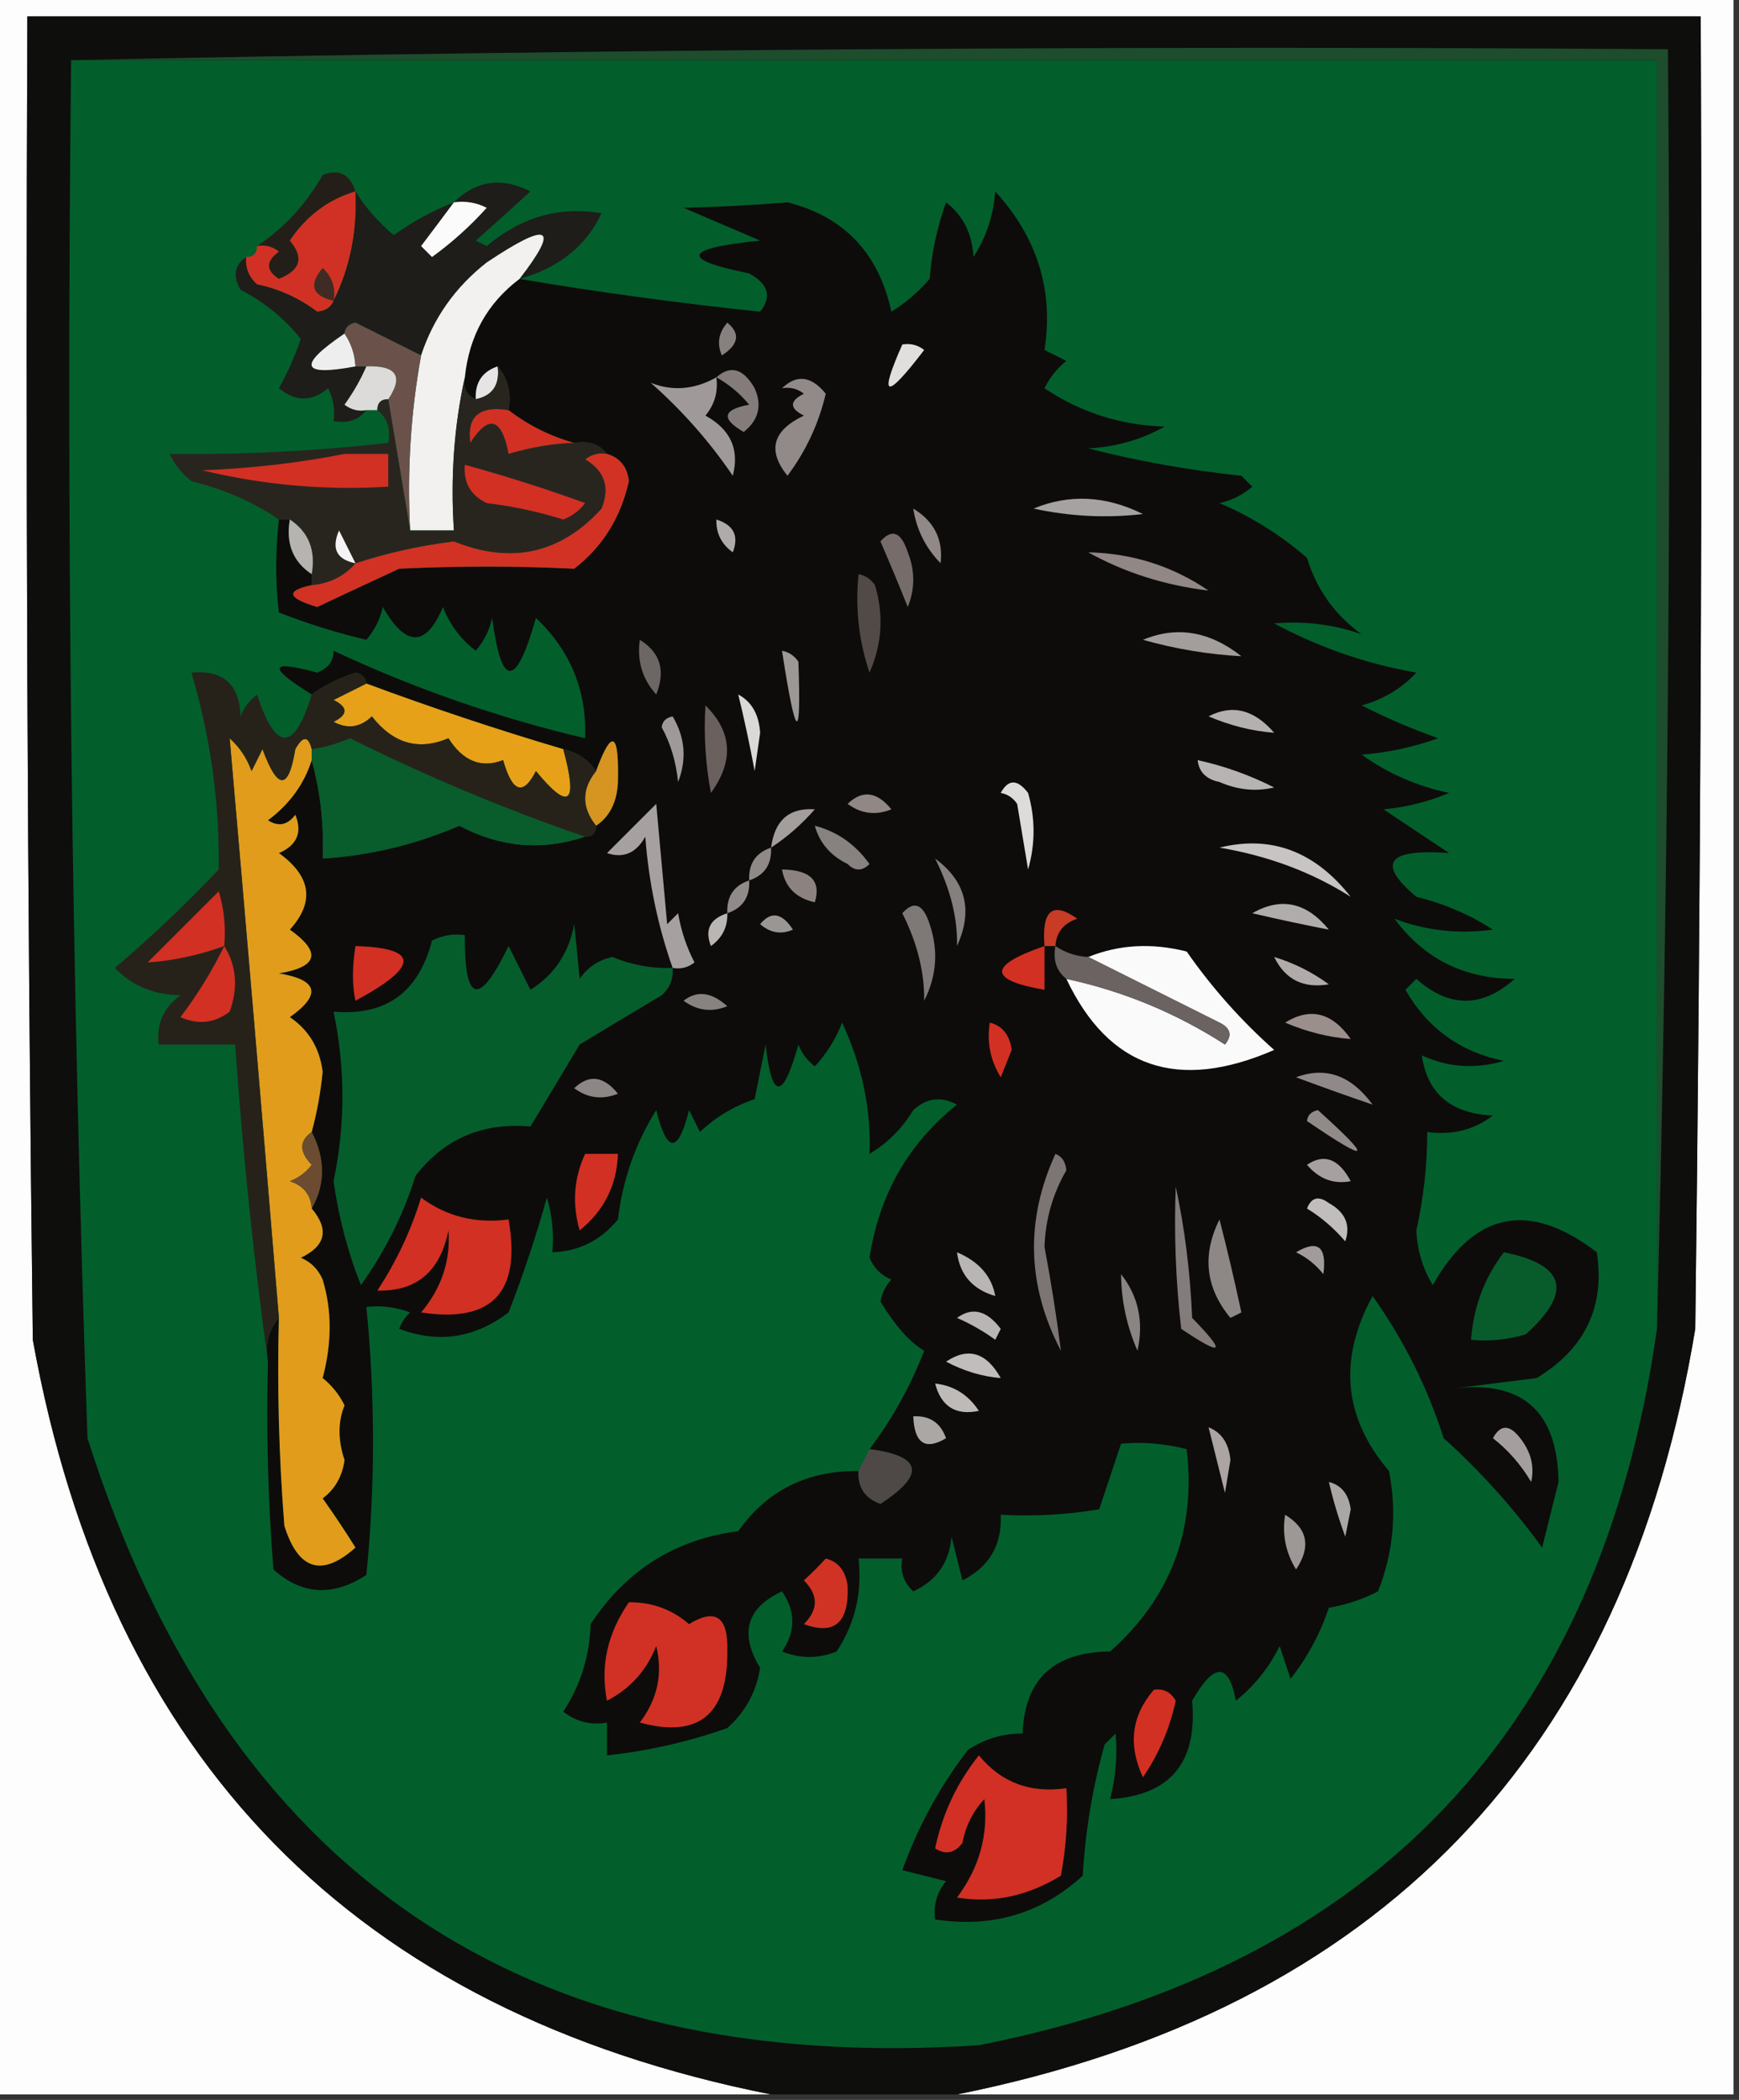 <?xml version="1.0" encoding="UTF-8"?>
<!DOCTYPE svg PUBLIC "-//W3C//DTD SVG 1.1//EN" "http://www.w3.org/Graphics/SVG/1.1/DTD/svg11.dtd">
<svg xmlns="http://www.w3.org/2000/svg" version="1.1" width="159px" height="192px" style="shape-rendering:geometricPrecision; text-rendering:geometricPrecision; image-rendering:optimizeQuality; fill-rule:evenodd; clip-rule:evenodd" xmlns:xlink="http://www.w3.org/1999/xlink">
<rect width="100%" height="100%" fill="#333333" stroke="none"/>
<g><path style="opacity:1" fill="#fdfdfd" d="M -0.5,-0.5 C 52.5,-0.5 105.5,-0.5 158.5,-0.5C 158.5,63.5 158.5,127.5 158.5,191.5C 134.833,191.5 111.167,191.5 87.5,191.5C 126.077,183.756 148.577,160.422 155,121.5C 155.5,81.501 155.667,41.501 155.5,1.5C 104.5,1.5 53.5,1.5 2.5,1.5C 2.333,41.835 2.5,82.168 3,122.5C 9.93,160.928 32.43,183.928 70.5,191.5C 46.833,191.5 23.167,191.5 -0.5,191.5C -0.5,127.5 -0.5,63.5 -0.5,-0.5 Z"/></g>
<g><path style="opacity:1" fill="#0e0e0d" d="M 87.5,191.5 C 81.833,191.5 76.167,191.5 70.5,191.5C 32.43,183.928 9.93,160.928 3,122.5C 2.5,82.168 2.333,41.835 2.5,1.5C 53.5,1.5 104.5,1.5 155.5,1.5C 155.667,41.501 155.5,81.501 155,121.5C 148.577,160.422 126.077,183.756 87.5,191.5 Z"/></g>
<g><path style="opacity:1" fill="#025f2b" d="M 6.5,5.5 C 54.833,5.5 103.167,5.5 151.5,5.5C 151.5,44.167 151.5,82.833 151.5,121.5C 146.328,158.017 125.661,179.851 89.5,187C 47.803,189.741 20.636,171.241 8,131.5C 6.539,89.53 6.039,47.53 6.5,5.5 Z"/></g>
<g><path style="opacity:1" fill="#1d4d2c" d="M 6.5,5.5 C 54.997,4.501 103.664,4.168 152.5,4.5C 152.832,43.67 152.499,82.67 151.5,121.5C 151.5,82.833 151.5,44.167 151.5,5.5C 103.167,5.5 54.833,5.5 6.5,5.5 Z"/></g>
<g><path style="opacity:1" fill="#241e18" d="M 32.5,17.5 C 30.014,18.244 28.014,19.744 26.5,22C 27.821,23.544 27.488,24.711 25.5,25.5C 24.289,24.726 24.289,23.893 25.5,23C 24.906,22.536 24.239,22.369 23.5,22.5C 25.973,20.857 27.973,18.69 29.5,16C 30.998,15.415 31.998,15.915 32.5,17.5 Z"/></g>
<g><path style="opacity:1" fill="#d13124" d="M 32.5,17.5 C 32.678,21.122 32.011,24.456 30.5,27.5C 30.265,28.097 29.765,28.43 29,28.5C 27.349,27.258 25.515,26.424 23.5,26C 22.748,25.329 22.414,24.496 22.5,23.5C 23.167,23.5 23.5,23.167 23.5,22.5C 24.239,22.369 24.906,22.536 25.5,23C 24.289,23.893 24.289,24.726 25.5,25.5C 27.488,24.711 27.821,23.544 26.5,22C 28.014,19.744 30.014,18.244 32.5,17.5 Z"/></g>
<g><path style="opacity:1" fill="#0d0c0b" d="M 78.5,134.5 C 78.415,135.995 79.082,136.995 80.5,137.5C 84.641,134.8 84.308,133.133 79.5,132.5C 81.578,129.749 83.245,126.749 84.5,123.5C 83.198,122.743 81.865,121.243 80.5,119C 80.645,118.228 80.978,117.561 81.5,117C 80.572,116.612 79.905,115.945 79.5,115C 80.389,109.211 83.056,104.544 87.5,101C 86.056,100.219 84.723,100.386 83.5,101.5C 82.5,103.167 81.167,104.5 79.5,105.5C 79.66,101.448 78.827,97.448 77,93.5C 76.417,95.002 75.584,96.335 74.5,97.5C 73.808,96.975 73.308,96.308 73,95.5C 71.577,100.621 70.577,100.621 70,95.5C 69.667,97.167 69.333,98.833 69,100.5C 67.108,101.13 65.441,102.13 64,103.5C 63.667,102.833 63.333,102.167 63,101.5C 62,105.5 61,105.5 60,101.5C 58.099,104.536 56.932,107.87 56.5,111.5C 54.929,113.415 52.929,114.415 50.5,114.5C 50.66,112.801 50.493,111.134 50,109.5C 49.014,113.033 47.848,116.533 46.5,120C 43.399,122.351 40.066,122.851 36.5,121.5C 36.709,120.914 37.043,120.414 37.5,120C 36.207,119.51 34.873,119.343 33.5,119.5C 34.306,127.738 34.306,135.905 33.5,144C 30.426,146.004 27.593,145.837 25,143.5C 24.5,137.175 24.334,130.842 24.5,124.5C 24.232,122.901 24.566,121.568 25.5,120.5C 25.334,126.842 25.5,133.175 26,139.5C 27.266,143.562 29.432,144.228 32.5,141.5C 31.583,140.029 30.583,138.529 29.5,137C 30.624,136.161 31.291,134.994 31.5,133.5C 30.888,131.662 30.888,129.995 31.5,128.5C 31.023,127.522 30.357,126.689 29.5,126C 30.35,122.786 30.35,119.786 29.5,117C 29.095,116.055 28.428,115.388 27.5,115C 29.782,113.916 30.116,112.416 28.5,110.5C 29.756,108.274 29.756,105.941 28.5,103.5C 28.98,101.725 29.313,99.891 29.5,98C 29.235,95.849 28.235,94.182 26.5,93C 29.416,90.929 29.082,89.595 25.5,89C 29.082,88.405 29.416,87.071 26.5,85C 28.789,82.468 28.456,80.135 25.5,78C 27.158,77.275 27.658,76.108 27,74.5C 26.282,75.451 25.449,75.617 24.5,75C 26.468,73.538 27.802,71.705 28.5,69.5C 29.299,72.43 29.632,75.43 29.5,78.5C 33.836,78.222 38.003,77.222 42,75.5C 45.725,77.482 49.558,77.815 53.5,76.5C 54.167,76.5 54.5,76.167 54.5,75.5C 55.748,74.666 56.415,73.333 56.5,71.5C 56.611,66.91 55.944,66.577 54.5,70.5C 53.778,69.449 52.778,68.782 51.5,68.5C 45.426,66.698 39.426,64.698 33.5,62.5C 33.44,61.957 33.107,61.624 32.5,61.5C 30.974,61.994 29.641,62.661 28.5,63.5C 24.426,60.967 24.593,60.3 29,61.5C 30.011,61.108 30.511,60.441 30.5,59.5C 37.901,62.967 45.568,65.634 53.5,67.5C 53.661,63.156 52.161,59.489 49,56.5C 47.178,62.958 45.844,62.958 45,56.5C 44.751,57.624 44.251,58.624 43.5,59.5C 42.148,58.483 41.148,57.149 40.5,55.5C 38.949,59.19 37.115,59.19 35,55.5C 34.751,56.624 34.251,57.624 33.5,58.5C 30.772,57.855 28.105,57.021 25.5,56C 25.173,53.315 25.173,50.482 25.5,47.5C 25.833,47.5 26.167,47.5 26.5,47.5C 26.12,49.698 26.787,51.365 28.5,52.5C 28.5,52.833 28.5,53.167 28.5,53.5C 26.091,54.008 26.258,54.674 29,55.5C 31.51,54.316 34.01,53.149 36.5,52C 41.851,51.737 47.184,51.737 52.5,52C 55.072,50.027 56.739,47.361 57.5,44C 57.361,42.699 56.695,41.866 55.5,41.5C 54.791,40.596 53.791,40.263 52.5,40.5C 50.289,39.877 48.289,38.877 46.5,37.5C 46.768,35.901 46.434,34.568 45.5,33.5C 44.094,33.973 43.427,34.973 43.5,36.5C 42.662,36.158 42.328,35.492 42.5,34.5C 42.889,30.716 44.556,27.716 47.5,25.5C 54.681,26.716 62.015,27.716 69.5,28.5C 70.594,27.132 70.26,25.965 68.5,25C 62.124,23.714 62.458,22.714 69.5,22C 67.167,21 64.833,20 62.5,19C 65.758,18.923 68.924,18.756 72,18.5C 77.177,19.808 80.344,23.142 81.5,28.5C 82.814,27.687 83.981,26.687 85,25.5C 85.186,23.099 85.686,20.766 86.5,18.5C 88.069,19.714 88.902,21.381 89,23.5C 90.163,21.715 90.829,19.715 91,17.5C 94.85,21.732 96.35,26.566 95.5,32C 96.167,32.333 96.833,32.667 97.5,33C 96.643,33.689 95.977,34.522 95.5,35.5C 98.817,37.721 102.483,38.888 106.5,39C 104.377,40.194 102.043,40.86 99.5,41C 104.038,42.162 108.704,42.996 113.5,43.5C 113.833,43.833 114.167,44.167 114.5,44.5C 113.624,45.251 112.624,45.751 111.5,46C 114.412,47.24 117.079,48.906 119.5,51C 120.361,53.868 122.028,56.202 124.5,58C 121.974,57.096 119.308,56.762 116.5,57C 120.594,59.198 124.927,60.698 129.5,61.5C 128.176,62.935 126.51,63.935 124.5,64.5C 126.763,65.65 129.096,66.65 131.5,67.5C 129.234,68.314 126.9,68.814 124.5,69C 126.897,70.718 129.564,71.885 132.5,72.5C 130.577,73.308 128.577,73.808 126.5,74C 128.5,75.333 130.5,76.667 132.5,78C 126.837,77.581 125.837,78.914 129.5,82C 132.032,82.619 134.365,83.619 136.5,85C 133.328,85.425 130.328,85.091 127.5,84C 130.204,87.661 133.871,89.494 138.5,89.5C 135.5,92.167 132.5,92.167 129.5,89.5C 129.167,89.833 128.833,90.167 128.5,90.5C 130.52,94.019 133.52,96.186 137.5,97C 134.901,97.769 132.401,97.602 130,96.5C 130.503,99.988 132.67,101.821 136.5,102C 134.75,103.319 132.75,103.819 130.5,103.5C 130.495,106.532 130.162,109.532 129.5,112.5C 129.577,114.299 130.077,115.966 131,117.5C 134.819,110.763 139.819,109.763 146,114.5C 146.76,119.482 144.927,123.315 140.5,126C 137.833,126.333 135.167,126.667 132.5,127C 139.069,126.071 142.402,128.904 142.5,135.5C 142,137.5 141.5,139.5 141,141.5C 138.37,137.868 135.37,134.535 132,131.5C 130.511,126.839 128.344,122.506 125.5,118.5C 122.341,124.291 122.841,129.624 127,134.5C 127.738,138.261 127.405,141.928 126,145.5C 124.601,146.227 123.101,146.727 121.5,147C 120.711,149.365 119.544,151.532 118,153.5C 117.667,152.5 117.333,151.5 117,150.5C 116.047,152.455 114.713,154.122 113,155.5C 112.344,151.998 111.011,151.998 109,155.5C 109.502,161.155 107.002,164.155 101.5,164.5C 102.014,162.488 102.18,160.488 102,158.5C 101.667,158.833 101.333,159.167 101,159.5C 99.898,163.416 99.231,167.416 99,171.5C 95.215,174.964 90.715,176.298 85.5,175.5C 85.33,174.178 85.663,173.011 86.5,172C 85.167,171.667 83.833,171.333 82.5,171C 83.942,166.989 85.942,163.322 88.5,160C 90.025,158.991 91.692,158.491 93.5,158.5C 93.675,153.548 96.342,151.048 101.5,151C 107.032,146.093 109.366,139.926 108.5,132.5C 106.488,131.986 104.488,131.82 102.5,132C 101.833,134 101.167,136 100.5,138C 97.518,138.498 94.518,138.665 91.5,138.5C 91.622,141.257 90.455,143.257 88,144.5C 87.667,143.167 87.333,141.833 87,140.5C 86.803,142.861 85.636,144.528 83.5,145.5C 82.614,144.675 82.281,143.675 82.5,142.5C 81.167,142.5 79.833,142.5 78.5,142.5C 78.846,145.602 78.179,148.435 76.5,151C 74.833,151.667 73.167,151.667 71.5,151C 72.76,149.186 72.76,147.353 71.5,145.5C 68.256,147.009 67.589,149.342 69.5,152.5C 69.152,154.697 68.152,156.53 66.5,158C 62.938,159.261 59.271,160.094 55.5,160.5C 55.5,159.5 55.5,158.5 55.5,157.5C 54.022,157.762 52.689,157.429 51.5,156.5C 53.071,154.118 53.904,151.451 54,148.5C 57.247,143.57 61.747,140.736 67.5,140C 70.115,136.287 73.782,134.453 78.5,134.5 Z"/></g>
<g><path style="opacity:1" fill="#1e1d1a" d="M 47.5,25.5 C 51.226,20.673 50.226,20.173 44.5,24C 41.629,26.249 39.629,29.082 38.5,32.5C 36.527,31.513 34.527,30.513 32.5,29.5C 31.893,29.624 31.56,29.957 31.5,30.5C 27.174,33.437 27.508,34.437 32.5,33.5C 32.833,33.5 33.167,33.5 33.5,33.5C 32.972,34.721 32.305,35.887 31.5,37C 32.094,37.464 32.761,37.631 33.5,37.5C 32.791,38.404 31.791,38.737 30.5,38.5C 30.649,37.448 30.483,36.448 30,35.5C 28.506,36.747 27.006,36.747 25.5,35.5C 26.304,34.059 26.971,32.559 27.5,31C 26.048,29.154 24.215,27.654 22,26.5C 21.26,25.251 21.427,24.251 22.5,23.5C 22.414,24.496 22.748,25.329 23.5,26C 25.515,26.424 27.349,27.258 29,28.5C 29.765,28.43 30.265,28.097 30.5,27.5C 32.011,24.456 32.678,21.122 32.5,17.5C 33.421,18.981 34.588,20.314 36,21.5C 37.731,20.259 39.564,19.259 41.5,18.5C 43.526,16.498 45.859,16.164 48.5,17.5C 46.874,18.991 45.208,20.491 43.5,22C 43.833,22.167 44.167,22.333 44.5,22.5C 47.685,19.833 51.185,18.833 55,19.5C 53.59,22.504 51.09,24.504 47.5,25.5 Z"/></g>
<g><path style="opacity:1" fill="#fbfbfb" d="M 41.5,18.5 C 42.552,18.351 43.552,18.517 44.5,19C 42.983,20.685 41.316,22.185 39.5,23.5C 39.167,23.167 38.833,22.833 38.5,22.5C 39.524,21.148 40.524,19.815 41.5,18.5 Z"/></g>
<g><path style="opacity:1" fill="#f2f1f0" d="M 47.5,25.5 C 44.556,27.716 42.889,30.716 42.5,34.5C 41.514,38.97 41.181,43.637 41.5,48.5C 40.167,48.5 38.833,48.5 37.5,48.5C 37.218,43.074 37.551,37.74 38.5,32.5C 39.629,29.082 41.629,26.249 44.5,24C 50.226,20.173 51.226,20.673 47.5,25.5 Z"/></g>
<g><path style="opacity:1" fill="#3f2b24" d="M 30.5,27.5 C 28.535,27.052 28.202,26.052 29.5,24.5C 30.386,25.325 30.719,26.325 30.5,27.5 Z"/></g>
<g><path style="opacity:1" fill="#efeeee" d="M 31.5,30.5 C 32.11,31.391 32.443,32.391 32.5,33.5C 27.508,34.437 27.174,33.437 31.5,30.5 Z"/></g>
<g><path style="opacity:1" fill="#86817f" d="M 66.5,29.5 C 67.713,30.497 67.546,31.497 66,32.5C 65.53,31.423 65.697,30.423 66.5,29.5 Z"/></g>
<g><path style="opacity:1" fill="#6a524b" d="M 38.5,32.5 C 37.551,37.74 37.218,43.074 37.5,48.5C 36.833,44.5 36.167,40.5 35.5,36.5C 36.914,34.402 36.248,33.402 33.5,33.5C 33.167,33.5 32.833,33.5 32.5,33.5C 32.443,32.391 32.11,31.391 31.5,30.5C 31.56,29.957 31.893,29.624 32.5,29.5C 34.527,30.513 36.527,31.513 38.5,32.5 Z"/></g>
<g><path style="opacity:1" fill="#e1dfde" d="M 82.5,31.5 C 83.239,31.369 83.906,31.536 84.5,32C 80.974,36.615 80.307,36.448 82.5,31.5 Z"/></g>
<g><path style="opacity:1" fill="#dddbda" d="M 33.5,33.5 C 36.248,33.402 36.914,34.402 35.5,36.5C 34.833,36.5 34.5,36.833 34.5,37.5C 34.167,37.5 33.833,37.5 33.5,37.5C 32.761,37.631 32.094,37.464 31.5,37C 32.305,35.887 32.972,34.721 33.5,33.5 Z"/></g>
<g><path style="opacity:1" fill="#e6e4e4" d="M 45.5,33.5 C 45.715,35.179 45.048,36.179 43.5,36.5C 43.427,34.973 44.094,33.973 45.5,33.5 Z"/></g>
<g><path style="opacity:1" fill="#9f9a99" d="M 65.5,34.5 C 65.67,35.822 65.337,36.989 64.5,38C 66.797,39.263 67.63,41.097 67,43.5C 64.872,40.37 62.372,37.537 59.5,35C 61.501,35.792 63.501,35.626 65.5,34.5 Z"/></g>
<g><path style="opacity:1" fill="#d23023" d="M 46.5,37.5 C 48.289,38.877 50.289,39.877 52.5,40.5C 50.657,40.54 48.657,40.874 46.5,41.5C 45.858,38.203 44.691,37.869 43,40.5C 42.667,38.066 43.834,37.066 46.5,37.5 Z"/></g>
<g><path style="opacity:1" fill="#847c7a" d="M 65.5,34.5 C 66.793,33.355 67.959,33.688 69,35.5C 69.699,37.074 69.365,38.407 68,39.5C 65.904,38.285 66.071,37.451 68.5,37C 67.627,35.955 66.627,35.122 65.5,34.5 Z"/></g>
<g><path style="opacity:1" fill="#918a88" d="M 71.5,35.5 C 72.849,34.203 74.182,34.37 75.5,36C 74.856,38.74 73.689,41.24 72,43.5C 70.135,41.191 70.635,39.358 73.5,38C 72.167,37.333 72.167,36.667 73.5,36C 72.906,35.536 72.239,35.369 71.5,35.5 Z"/></g>
<g><path style="opacity:1" fill="#d13224" d="M 55.5,41.5 C 56.695,41.866 57.361,42.699 57.5,44C 56.739,47.361 55.072,50.027 52.5,52C 47.184,51.737 41.851,51.737 36.5,52C 34.01,53.149 31.51,54.316 29,55.5C 26.258,54.674 26.091,54.008 28.5,53.5C 30.153,53.34 31.486,52.674 32.5,51.5C 35.417,50.546 38.417,49.88 41.5,49.5C 46.756,51.617 51.256,50.617 55,46.5C 55.783,44.566 55.283,43.066 53.5,42C 54.094,41.536 54.761,41.369 55.5,41.5 Z"/></g>
<g><path style="opacity:1" fill="#28251f" d="M 45.5,33.5 C 46.434,34.568 46.768,35.901 46.5,37.5C 43.834,37.066 42.667,38.066 43,40.5C 44.691,37.869 45.858,38.203 46.5,41.5C 48.657,40.874 50.657,40.54 52.5,40.5C 53.791,40.263 54.791,40.596 55.5,41.5C 54.761,41.369 54.094,41.536 53.5,42C 55.283,43.066 55.783,44.566 55,46.5C 51.256,50.617 46.756,51.617 41.5,49.5C 38.417,49.88 35.417,50.546 32.5,51.5C 31.486,52.674 30.153,53.34 28.5,53.5C 28.5,53.167 28.5,52.833 28.5,52.5C 28.88,50.302 28.213,48.635 26.5,47.5C 26.167,47.5 25.833,47.5 25.5,47.5C 23.168,45.904 20.502,44.738 17.5,44C 16.643,43.311 15.977,42.478 15.5,41.5C 22.055,41.584 28.721,41.251 35.5,40.5C 35.737,39.209 35.404,38.209 34.5,37.5C 34.5,36.833 34.833,36.5 35.5,36.5C 36.167,40.5 36.833,44.5 37.5,48.5C 38.833,48.5 40.167,48.5 41.5,48.5C 41.181,43.637 41.514,38.97 42.5,34.5C 42.328,35.492 42.662,36.158 43.5,36.5C 45.048,36.179 45.715,35.179 45.5,33.5 Z"/></g>
<g><path style="opacity:1" fill="#d23023" d="M 42.5,42.5 C 46.19,43.508 49.857,44.674 53.5,46C 52.975,46.692 52.308,47.192 51.5,47.5C 49.224,46.787 46.891,46.287 44.5,46C 43.027,45.29 42.36,44.124 42.5,42.5 Z"/></g>
<g><path style="opacity:1" fill="#d23023" d="M 31.5,41.5 C 32.833,41.5 34.167,41.5 35.5,41.5C 35.5,42.5 35.5,43.5 35.5,44.5C 29.738,44.851 24.072,44.351 18.5,43C 23.02,42.825 27.353,42.325 31.5,41.5 Z"/></g>
<g><path style="opacity:1" fill="#a6a2a1" d="M 94.5,46.5 C 97.772,45.149 101.106,45.316 104.5,47C 101.151,47.388 97.817,47.221 94.5,46.5 Z"/></g>
<g><path style="opacity:1" fill="#b6b3b1" d="M 26.5,47.5 C 28.213,48.635 28.88,50.302 28.5,52.5C 26.787,51.365 26.12,49.698 26.5,47.5 Z"/></g>
<g><path style="opacity:1" fill="#afabaa" d="M 65.5,47.5 C 67.085,48.002 67.585,49.002 67,50.5C 65.961,49.756 65.461,48.756 65.5,47.5 Z"/></g>
<g><path style="opacity:1" fill="#f5f4f4" d="M 32.5,51.5 C 30.775,51.157 30.275,50.157 31,48.5C 31.513,49.527 32.013,50.527 32.5,51.5 Z"/></g>
<g><path style="opacity:1" fill="#918987" d="M 83.5,46.5 C 85.416,47.665 86.249,49.332 86,51.5C 84.628,50.09 83.795,48.423 83.5,46.5 Z"/></g>
<g><path style="opacity:1" fill="#918784" d="M 99.5,50.5 C 103.54,50.592 107.207,51.758 110.5,54C 106.496,53.518 102.829,52.352 99.5,50.5 Z"/></g>
<g><path style="opacity:1" fill="#766d6a" d="M 80.5,49.5 C 81.566,48.308 82.399,48.641 83,50.5C 83.667,52.167 83.667,53.833 83,55.5C 82.155,53.389 81.322,51.389 80.5,49.5 Z"/></g>
<g><path style="opacity:1" fill="#524a47" d="M 78.5,52.5 C 79.117,52.611 79.617,52.944 80,53.5C 80.818,56.227 80.652,58.894 79.5,61.5C 78.516,58.572 78.183,55.572 78.5,52.5 Z"/></g>
<g><path style="opacity:1" fill="#a39d9b" d="M 104.5,58.5 C 107.597,57.212 110.597,57.712 113.5,60C 110.498,59.842 107.498,59.342 104.5,58.5 Z"/></g>
<g><path style="opacity:1" fill="#9c9895" d="M 71.5,59.5 C 72.117,59.611 72.617,59.944 73,60.5C 73.273,68.094 72.773,67.761 71.5,59.5 Z"/></g>
<g><path style="opacity:1" fill="#6c6664" d="M 58.5,58.5 C 60.377,59.659 60.877,61.326 60,63.5C 58.731,62.095 58.231,60.429 58.5,58.5 Z"/></g>
<g><path style="opacity:1" fill="#e7a118" d="M 33.5,62.5 C 39.426,64.698 45.426,66.698 51.5,68.5C 52.87,73.523 52.037,74.19 49,70.5C 47.84,72.797 46.84,72.464 46,69.5C 44.002,70.271 42.335,69.605 41,67.5C 38.279,68.661 35.946,67.994 34,65.5C 32.95,66.517 31.784,66.684 30.5,66C 31.833,65.333 31.833,64.667 30.5,64C 31.527,63.487 32.527,62.987 33.5,62.5 Z"/></g>
<g><path style="opacity:1" fill="#dbd9d8" d="M 67.5,63.5 C 68.725,64.152 69.392,65.319 69.5,67C 69.333,68.167 69.167,69.333 69,70.5C 68.56,68.134 68.06,65.801 67.5,63.5 Z"/></g>
<g><path style="opacity:1" fill="#b4b0af" d="M 110.5,65.5 C 112.666,64.371 114.666,64.871 116.5,67C 114.494,66.85 112.494,66.35 110.5,65.5 Z"/></g>
<g><path style="opacity:1" fill="#6a615f" d="M 64.5,64.5 C 66.951,66.916 67.117,69.583 65,72.5C 64.503,69.854 64.336,67.187 64.5,64.5 Z"/></g>
<g><path style="opacity:1" fill="#e19c1c" d="M 28.5,68.5 C 28.5,68.833 28.5,69.167 28.5,69.5C 27.802,71.705 26.468,73.538 24.5,75C 25.449,75.617 26.282,75.451 27,74.5C 27.658,76.108 27.158,77.275 25.5,78C 28.456,80.135 28.789,82.468 26.5,85C 29.416,87.071 29.082,88.405 25.5,89C 29.082,89.595 29.416,90.929 26.5,93C 28.235,94.182 29.235,95.849 29.5,98C 29.313,99.891 28.98,101.725 28.5,103.5C 27.347,104.313 27.347,105.313 28.5,106.5C 27.975,107.192 27.308,107.692 26.5,108C 27.756,108.417 28.423,109.25 28.5,110.5C 30.116,112.416 29.782,113.916 27.5,115C 28.428,115.388 29.095,116.055 29.5,117C 30.35,119.786 30.35,122.786 29.5,126C 30.357,126.689 31.023,127.522 31.5,128.5C 30.888,129.995 30.888,131.662 31.5,133.5C 31.291,134.994 30.624,136.161 29.5,137C 30.583,138.529 31.583,140.029 32.5,141.5C 29.432,144.228 27.266,143.562 26,139.5C 25.5,133.175 25.334,126.842 25.5,120.5C 24.038,102.756 22.538,85.089 21,67.5C 21.915,68.328 22.581,69.328 23,70.5C 23.333,69.833 23.667,69.167 24,68.5C 25.389,72.272 26.389,72.272 27,68.5C 27.69,67.262 28.19,67.262 28.5,68.5 Z"/></g>
<g><path style="opacity:1" fill="#095c2c" d="M 53.5,76.5 C 49.558,77.815 45.725,77.482 42,75.5C 38.003,77.222 33.836,78.222 29.5,78.5C 29.632,75.43 29.299,72.43 28.5,69.5C 28.5,69.167 28.5,68.833 28.5,68.5C 29.695,68.323 30.861,67.989 32,67.5C 39.075,71.016 46.242,74.016 53.5,76.5 Z"/></g>
<g><path style="opacity:1" fill="#d69421" d="M 54.5,75.5 C 53.167,73.833 53.167,72.167 54.5,70.5C 55.944,66.577 56.611,66.91 56.5,71.5C 56.415,73.333 55.748,74.666 54.5,75.5 Z"/></g>
<g><path style="opacity:1" fill="#9f9a99" d="M 60.5,66.5 C 60.56,65.957 60.893,65.624 61.5,65.5C 62.641,67.421 62.808,69.421 62,71.5C 61.802,69.618 61.302,67.952 60.5,66.5 Z"/></g>
<g><path style="opacity:1" fill="#b7b3b2" d="M 109.5,69.5 C 111.924,70.031 114.257,70.864 116.5,72C 114.821,72.395 113.155,72.228 111.5,71.5C 110.287,71.253 109.62,70.586 109.5,69.5 Z"/></g>
<g><path style="opacity:1" fill="#918784" d="M 77.5,73.5 C 78.849,72.204 80.182,72.37 81.5,74C 80.072,74.579 78.738,74.412 77.5,73.5 Z"/></g>
<g><path style="opacity:1" fill="#a39e9c" d="M 70.5,77.5 C 70.826,74.999 72.159,73.832 74.5,74C 73.295,75.376 71.962,76.542 70.5,77.5 Z"/></g>
<g><path style="opacity:1" fill="#dedcdb" d="M 91.5,72.5 C 92.189,71.226 93.023,71.226 94,72.5C 94.667,74.833 94.667,77.167 94,79.5C 93.667,77.5 93.333,75.5 93,73.5C 92.617,72.944 92.117,72.611 91.5,72.5 Z"/></g>
<g><path style="opacity:1" fill="#a6a1a0" d="M 61.5,88.5 C 60.147,84.657 59.313,80.657 59,76.5C 58.163,78.007 56.996,78.507 55.5,78C 57,76.5 58.5,75 60,73.5C 60.333,77.167 60.667,80.833 61,84.5C 61.333,84.167 61.667,83.833 62,83.5C 62.273,85.101 62.773,86.601 63.5,88C 62.906,88.464 62.239,88.631 61.5,88.5 Z"/></g>
<g><path style="opacity:1" fill="#878280" d="M 74.5,75.5 C 76.544,76.031 78.211,77.198 79.5,79C 78.833,79.667 78.167,79.667 77.5,79C 75.937,78.241 74.937,77.074 74.5,75.5 Z"/></g>
<g><path style="opacity:1" fill="#c7c4c3" d="M 111.5,77.5 C 116.225,76.335 120.225,77.835 123.5,82C 119.968,79.754 115.968,78.254 111.5,77.5 Z"/></g>
<g><path style="opacity:1" fill="#8f8988" d="M 70.5,77.5 C 70.573,79.027 69.906,80.027 68.5,80.5C 68.427,78.973 69.094,77.973 70.5,77.5 Z"/></g>
<g><path style="opacity:1" fill="#8c8381" d="M 71.5,79.5 C 74.097,79.533 75.097,80.533 74.5,82.5C 72.787,82.121 71.787,81.121 71.5,79.5 Z"/></g>
<g><path style="opacity:1" fill="#857f7e" d="M 85.5,78.5 C 88.318,80.581 88.985,83.248 87.5,86.5C 87.566,83.955 86.899,81.288 85.5,78.5 Z"/></g>
<g><path style="opacity:1" fill="#908b89" d="M 68.5,80.5 C 68.573,82.027 67.906,83.027 66.5,83.5C 66.427,81.973 67.094,80.973 68.5,80.5 Z"/></g>
<g><path style="opacity:1" fill="#c83b25" d="M 96.5,86.5 C 96.167,86.5 95.833,86.5 95.5,86.5C 95.233,83.225 96.233,82.392 98.5,84C 97.244,84.417 96.577,85.25 96.5,86.5 Z"/></g>
<g><path style="opacity:1" fill="#b0acab" d="M 114.5,83.5 C 117.122,81.992 119.455,82.492 121.5,85C 119.243,84.563 116.91,84.063 114.5,83.5 Z"/></g>
<g><path style="opacity:1" fill="#bab6b4" d="M 66.5,83.5 C 66.539,84.756 66.039,85.756 65,86.5C 64.415,85.002 64.915,84.002 66.5,83.5 Z"/></g>
<g><path style="opacity:1" fill="#9a9694" d="M 69.5,84.5 C 70.497,83.287 71.497,83.454 72.5,85C 71.423,85.47 70.423,85.303 69.5,84.5 Z"/></g>
<g><path style="opacity:1" fill="#26221a" d="M 28.5,63.5 C 29.641,62.661 30.974,61.994 32.5,61.5C 33.107,61.624 33.44,61.957 33.5,62.5C 32.527,62.987 31.527,63.487 30.5,64C 31.833,64.667 31.833,65.333 30.5,66C 31.784,66.684 32.95,66.517 34,65.5C 35.946,67.994 38.279,68.661 41,67.5C 42.335,69.605 44.002,70.271 46,69.5C 46.84,72.464 47.84,72.797 49,70.5C 52.037,74.19 52.87,73.523 51.5,68.5C 52.778,68.782 53.778,69.449 54.5,70.5C 53.167,72.167 53.167,73.833 54.5,75.5C 54.5,76.167 54.167,76.5 53.5,76.5C 46.242,74.016 39.075,71.016 32,67.5C 30.861,67.989 29.695,68.323 28.5,68.5C 28.19,67.262 27.69,67.262 27,68.5C 26.389,72.272 25.389,72.272 24,68.5C 23.667,69.167 23.333,69.833 23,70.5C 22.581,69.328 21.915,68.328 21,67.5C 22.538,85.089 24.038,102.756 25.5,120.5C 24.566,121.568 24.232,122.901 24.5,124.5C 23.184,115.01 22.184,105.343 21.5,95.5C 19.167,95.5 16.833,95.5 14.5,95.5C 14.296,93.61 14.963,92.11 16.5,91C 14.059,90.964 12.059,90.131 10.5,88.5C 13.844,85.655 17.011,82.655 20,79.5C 20.079,73.374 19.245,67.374 17.5,61.5C 20.388,61.22 21.888,62.553 22,65.5C 22.308,64.692 22.808,64.025 23.5,63.5C 25.227,68.763 26.893,68.763 28.5,63.5 Z"/></g>
<g><path style="opacity:1" fill="#d23023" d="M 20.5,86.5 C 18.164,87.343 15.831,87.843 13.5,88C 15.667,85.833 17.833,83.667 20,81.5C 20.494,83.134 20.66,84.801 20.5,86.5 Z"/></g>
<g><path style="opacity:1" fill="#7e7977" d="M 82.5,83.5 C 83.566,82.308 84.399,82.641 85,84.5C 85.814,86.902 85.647,89.235 84.5,91.5C 84.529,88.871 83.863,86.204 82.5,83.5 Z"/></g>
<g><path style="opacity:1" fill="#d23023" d="M 20.5,86.5 C 21.622,88.288 21.789,90.288 21,92.5C 19.612,93.554 18.112,93.72 16.5,93C 18.058,90.948 19.392,88.781 20.5,86.5 Z"/></g>
<g><path style="opacity:1" fill="#d23023" d="M 32.5,86.5 C 38.359,86.681 38.359,88.348 32.5,91.5C 32.193,90.112 32.193,88.446 32.5,86.5 Z"/></g>
<g><path style="opacity:1" fill="#055d2c" d="M 61.5,88.5 C 61.586,89.496 61.252,90.329 60.5,91C 57.982,92.502 55.482,94.002 53,95.5C 51.498,98.018 49.998,100.518 48.5,103C 44.119,102.611 40.619,104.111 38,107.5C 36.861,111.112 35.194,114.446 33,117.5C 31.802,114.495 30.968,111.329 30.5,108C 31.578,102.851 31.578,97.684 30.5,92.5C 35.271,92.908 38.271,90.741 39.5,86C 40.448,85.517 41.448,85.35 42.5,85.5C 42.459,91.752 43.792,92.085 46.5,86.5C 47.167,87.833 47.833,89.167 48.5,90.5C 50.691,89.119 52.024,87.119 52.5,84.5C 52.654,85.909 52.821,87.576 53,89.5C 53.739,88.426 54.739,87.759 56,87.5C 57.766,88.234 59.599,88.567 61.5,88.5 Z"/></g>
<g><path style="opacity:1" fill="#d23023" d="M 95.5,86.5 C 95.5,87.833 95.5,89.167 95.5,90.5C 90.335,89.611 90.335,88.278 95.5,86.5 Z"/></g>
<g><path style="opacity:1" fill="#fafafa" d="M 99.5,87.5 C 102.304,86.362 105.304,86.195 108.5,87C 110.795,90.297 113.462,93.297 116.5,96C 107.698,99.83 101.364,97.664 97.5,89.5C 102.69,90.619 107.523,92.619 112,95.5C 112.688,94.668 112.521,94.002 111.5,93.5C 107.447,91.473 103.447,89.473 99.5,87.5 Z"/></g>
<g><path style="opacity:1" fill="#6b6361" d="M 96.5,86.5 C 97.391,87.11 98.391,87.443 99.5,87.5C 103.447,89.473 107.447,91.473 111.5,93.5C 112.521,94.002 112.688,94.668 112,95.5C 107.523,92.619 102.69,90.619 97.5,89.5C 96.596,88.791 96.263,87.791 96.5,86.5 Z"/></g>
<g><path style="opacity:1" fill="#b0aaa9" d="M 116.5,87.5 C 118.303,88.046 119.97,88.88 121.5,90C 119.171,90.395 117.505,89.562 116.5,87.5 Z"/></g>
<g><path style="opacity:1" fill="#888281" d="M 62.5,91.5 C 63.721,90.535 65.054,90.702 66.5,92C 65.072,92.579 63.738,92.412 62.5,91.5 Z"/></g>
<g><path style="opacity:1" fill="#d23023" d="M 90.5,93.5 C 91.649,93.791 92.316,94.624 92.5,96C 92.167,96.833 91.833,97.667 91.5,98.5C 90.548,96.955 90.215,95.288 90.5,93.5 Z"/></g>
<g><path style="opacity:1" fill="#9b8f8b" d="M 117.5,93.5 C 119.795,92.072 121.795,92.572 123.5,95C 121.494,94.85 119.494,94.35 117.5,93.5 Z"/></g>
<g><path style="opacity:1" fill="#8c8685" d="M 52.5,99.5 C 53.849,98.204 55.182,98.37 56.5,100C 55.072,100.579 53.738,100.412 52.5,99.5 Z"/></g>
<g><path style="opacity:1" fill="#8f8a89" d="M 118.5,98.5 C 121.204,97.486 123.537,98.32 125.5,101C 123.285,100.244 120.951,99.411 118.5,98.5 Z"/></g>
<g><path style="opacity:1" fill="#908a89" d="M 119.5,102.5 C 119.56,101.957 119.893,101.624 120.5,101.5C 125.618,106.111 125.285,106.444 119.5,102.5 Z"/></g>
<g><path style="opacity:1" fill="#d23023" d="M 53.5,105.5 C 54.5,105.5 55.5,105.5 56.5,105.5C 56.405,108.358 55.238,110.691 53,112.5C 52.297,110.071 52.463,107.738 53.5,105.5 Z"/></g>
<g><path style="opacity:1" fill="#a6a1a0" d="M 119.5,106.5 C 121.07,105.441 122.403,105.941 123.5,108C 121.934,108.3 120.601,107.8 119.5,106.5 Z"/></g>
<g><path style="opacity:1" fill="#6c4c30" d="M 28.5,103.5 C 29.756,105.941 29.756,108.274 28.5,110.5C 28.423,109.25 27.756,108.417 26.5,108C 27.308,107.692 27.975,107.192 28.5,106.5C 27.347,105.313 27.347,104.313 28.5,103.5 Z"/></g>
<g><path style="opacity:1" fill="#d23023" d="M 38.5,109.5 C 40.82,111.226 43.487,111.893 46.5,111.5C 47.667,118.163 45.001,120.997 38.5,120C 40.377,117.769 41.21,115.269 41,112.5C 40.256,116.259 38.09,118.092 34.5,118C 36.249,115.337 37.582,112.503 38.5,109.5 Z"/></g>
<g><path style="opacity:1" fill="#c1bdbc" d="M 119.5,110.5 C 119.897,109.475 120.563,109.308 121.5,110C 123.007,110.837 123.507,112.004 123,113.5C 121.961,112.29 120.794,111.29 119.5,110.5 Z"/></g>
<g><path style="opacity:1" fill="#7d7573" d="M 96.5,105.5 C 97.097,105.735 97.43,106.235 97.5,107C 96.251,109.166 95.584,111.499 95.5,114C 96.109,117.239 96.609,120.406 97,123.5C 93.897,117.553 93.73,111.553 96.5,105.5 Z"/></g>
<g><path style="opacity:1" fill="#a19c9b" d="M 118.5,114.5 C 120.496,113.312 121.329,113.979 121,116.5C 120.292,115.619 119.458,114.953 118.5,114.5 Z"/></g>
<g><path style="opacity:1" fill="#837c7b" d="M 107.5,108.5 C 108.324,112.312 108.824,116.312 109,120.5C 112.171,123.751 111.837,124.085 108,121.5C 107.501,117.179 107.334,112.846 107.5,108.5 Z"/></g>
<g><path style="opacity:1" fill="#b9b5b4" d="M 87.5,114.5 C 89.507,115.348 90.674,116.682 91,118.5C 88.929,117.897 87.762,116.564 87.5,114.5 Z"/></g>
<g><path style="opacity:1" fill="#085c2b" d="M 137.5,114.5 C 143.152,115.626 143.819,118.126 139.5,122C 137.866,122.494 136.199,122.66 134.5,122.5C 134.722,119.496 135.722,116.829 137.5,114.5 Z"/></g>
<g><path style="opacity:1" fill="#8d8886" d="M 111.5,111.5 C 112.205,114.228 112.872,117.061 113.5,120C 113.167,120.167 112.833,120.333 112.5,120.5C 110.218,117.746 109.885,114.746 111.5,111.5 Z"/></g>
<g><path style="opacity:1" fill="#b9b5b4" d="M 87.5,120.5 C 88.892,119.478 90.225,119.811 91.5,121.5C 91.333,121.833 91.167,122.167 91,122.5C 89.887,121.695 88.721,121.028 87.5,120.5 Z"/></g>
<g><path style="opacity:1" fill="#8a8583" d="M 102.5,116.5 C 104.088,118.527 104.588,120.861 104,123.5C 103.023,121.26 102.523,118.927 102.5,116.5 Z"/></g>
<g><path style="opacity:1" fill="#c1bdbc" d="M 86.5,124.5 C 88.515,123.147 90.182,123.647 91.5,126C 89.811,125.866 88.144,125.366 86.5,124.5 Z"/></g>
<g><path style="opacity:1" fill="#bdbab8" d="M 85.5,126.5 C 87.196,126.685 88.529,127.519 89.5,129C 87.386,129.442 86.052,128.609 85.5,126.5 Z"/></g>
<g><path style="opacity:1" fill="#a49f9e" d="M 136.5,131.5 C 137.189,130.226 138.023,130.226 139,131.5C 139.982,132.759 140.315,134.092 140,135.5C 139.051,133.907 137.885,132.574 136.5,131.5 Z"/></g>
<g><path style="opacity:1" fill="#aba7a5" d="M 83.5,129.5 C 84.995,129.415 85.995,130.081 86.5,131.5C 84.604,132.639 83.604,131.973 83.5,129.5 Z"/></g>
<g><path style="opacity:1" fill="#4e4947" d="M 79.5,132.5 C 84.308,133.133 84.641,134.8 80.5,137.5C 79.082,136.995 78.415,135.995 78.5,134.5C 78.833,133.833 79.167,133.167 79.5,132.5 Z"/></g>
<g><path style="opacity:1" fill="#aba4a2" d="M 110.5,130.5 C 111.693,130.97 112.36,131.97 112.5,133.5C 112.333,134.5 112.167,135.5 112,136.5C 111.495,134.482 110.995,132.482 110.5,130.5 Z"/></g>
<g><path style="opacity:1" fill="#aaa6a4" d="M 121.5,135.5 C 122.649,135.791 123.316,136.624 123.5,138C 123.333,138.833 123.167,139.667 123,140.5C 122.392,138.846 121.892,137.179 121.5,135.5 Z"/></g>
<g><path style="opacity:1" fill="#d03324" d="M 75.5,142.5 C 76.649,142.791 77.316,143.624 77.5,145C 77.642,148.362 76.308,149.529 73.5,148.5C 74.833,147.167 74.833,145.833 73.5,144.5C 74.243,143.818 74.909,143.151 75.5,142.5 Z"/></g>
<g><path style="opacity:1" fill="#9d9896" d="M 117.5,138.5 C 119.561,139.751 119.894,141.418 118.5,143.5C 117.548,141.955 117.215,140.288 117.5,138.5 Z"/></g>
<g><path style="opacity:1" fill="#d13124" d="M 57.5,146.5 C 59.6,146.477 61.433,147.144 63,148.5C 65.438,147.001 66.604,147.835 66.5,151C 66.535,156.786 63.868,158.952 58.5,157.5C 60.117,155.368 60.617,153.035 60,150.5C 59.12,152.739 57.62,154.405 55.5,155.5C 54.871,152.346 55.538,149.346 57.5,146.5 Z"/></g>
<g><path style="opacity:1" fill="#d23023" d="M 105.5,154.5 C 106.376,154.369 107.043,154.702 107.5,155.5C 106.949,158.056 105.949,160.389 104.5,162.5C 103.121,159.533 103.454,156.866 105.5,154.5 Z"/></g>
<g><path style="opacity:1" fill="#d23024" d="M 89.5,160.5 C 91.545,162.984 94.212,163.984 97.5,163.5C 97.664,166.187 97.497,168.854 97,171.5C 93.939,173.37 90.773,174.037 87.5,173.5C 89.546,170.768 90.379,167.768 90,164.5C 88.956,165.623 88.29,166.956 88,168.5C 87.282,169.451 86.449,169.617 85.5,169C 86.167,165.833 87.501,163 89.5,160.5 Z"/></g>
</svg>
